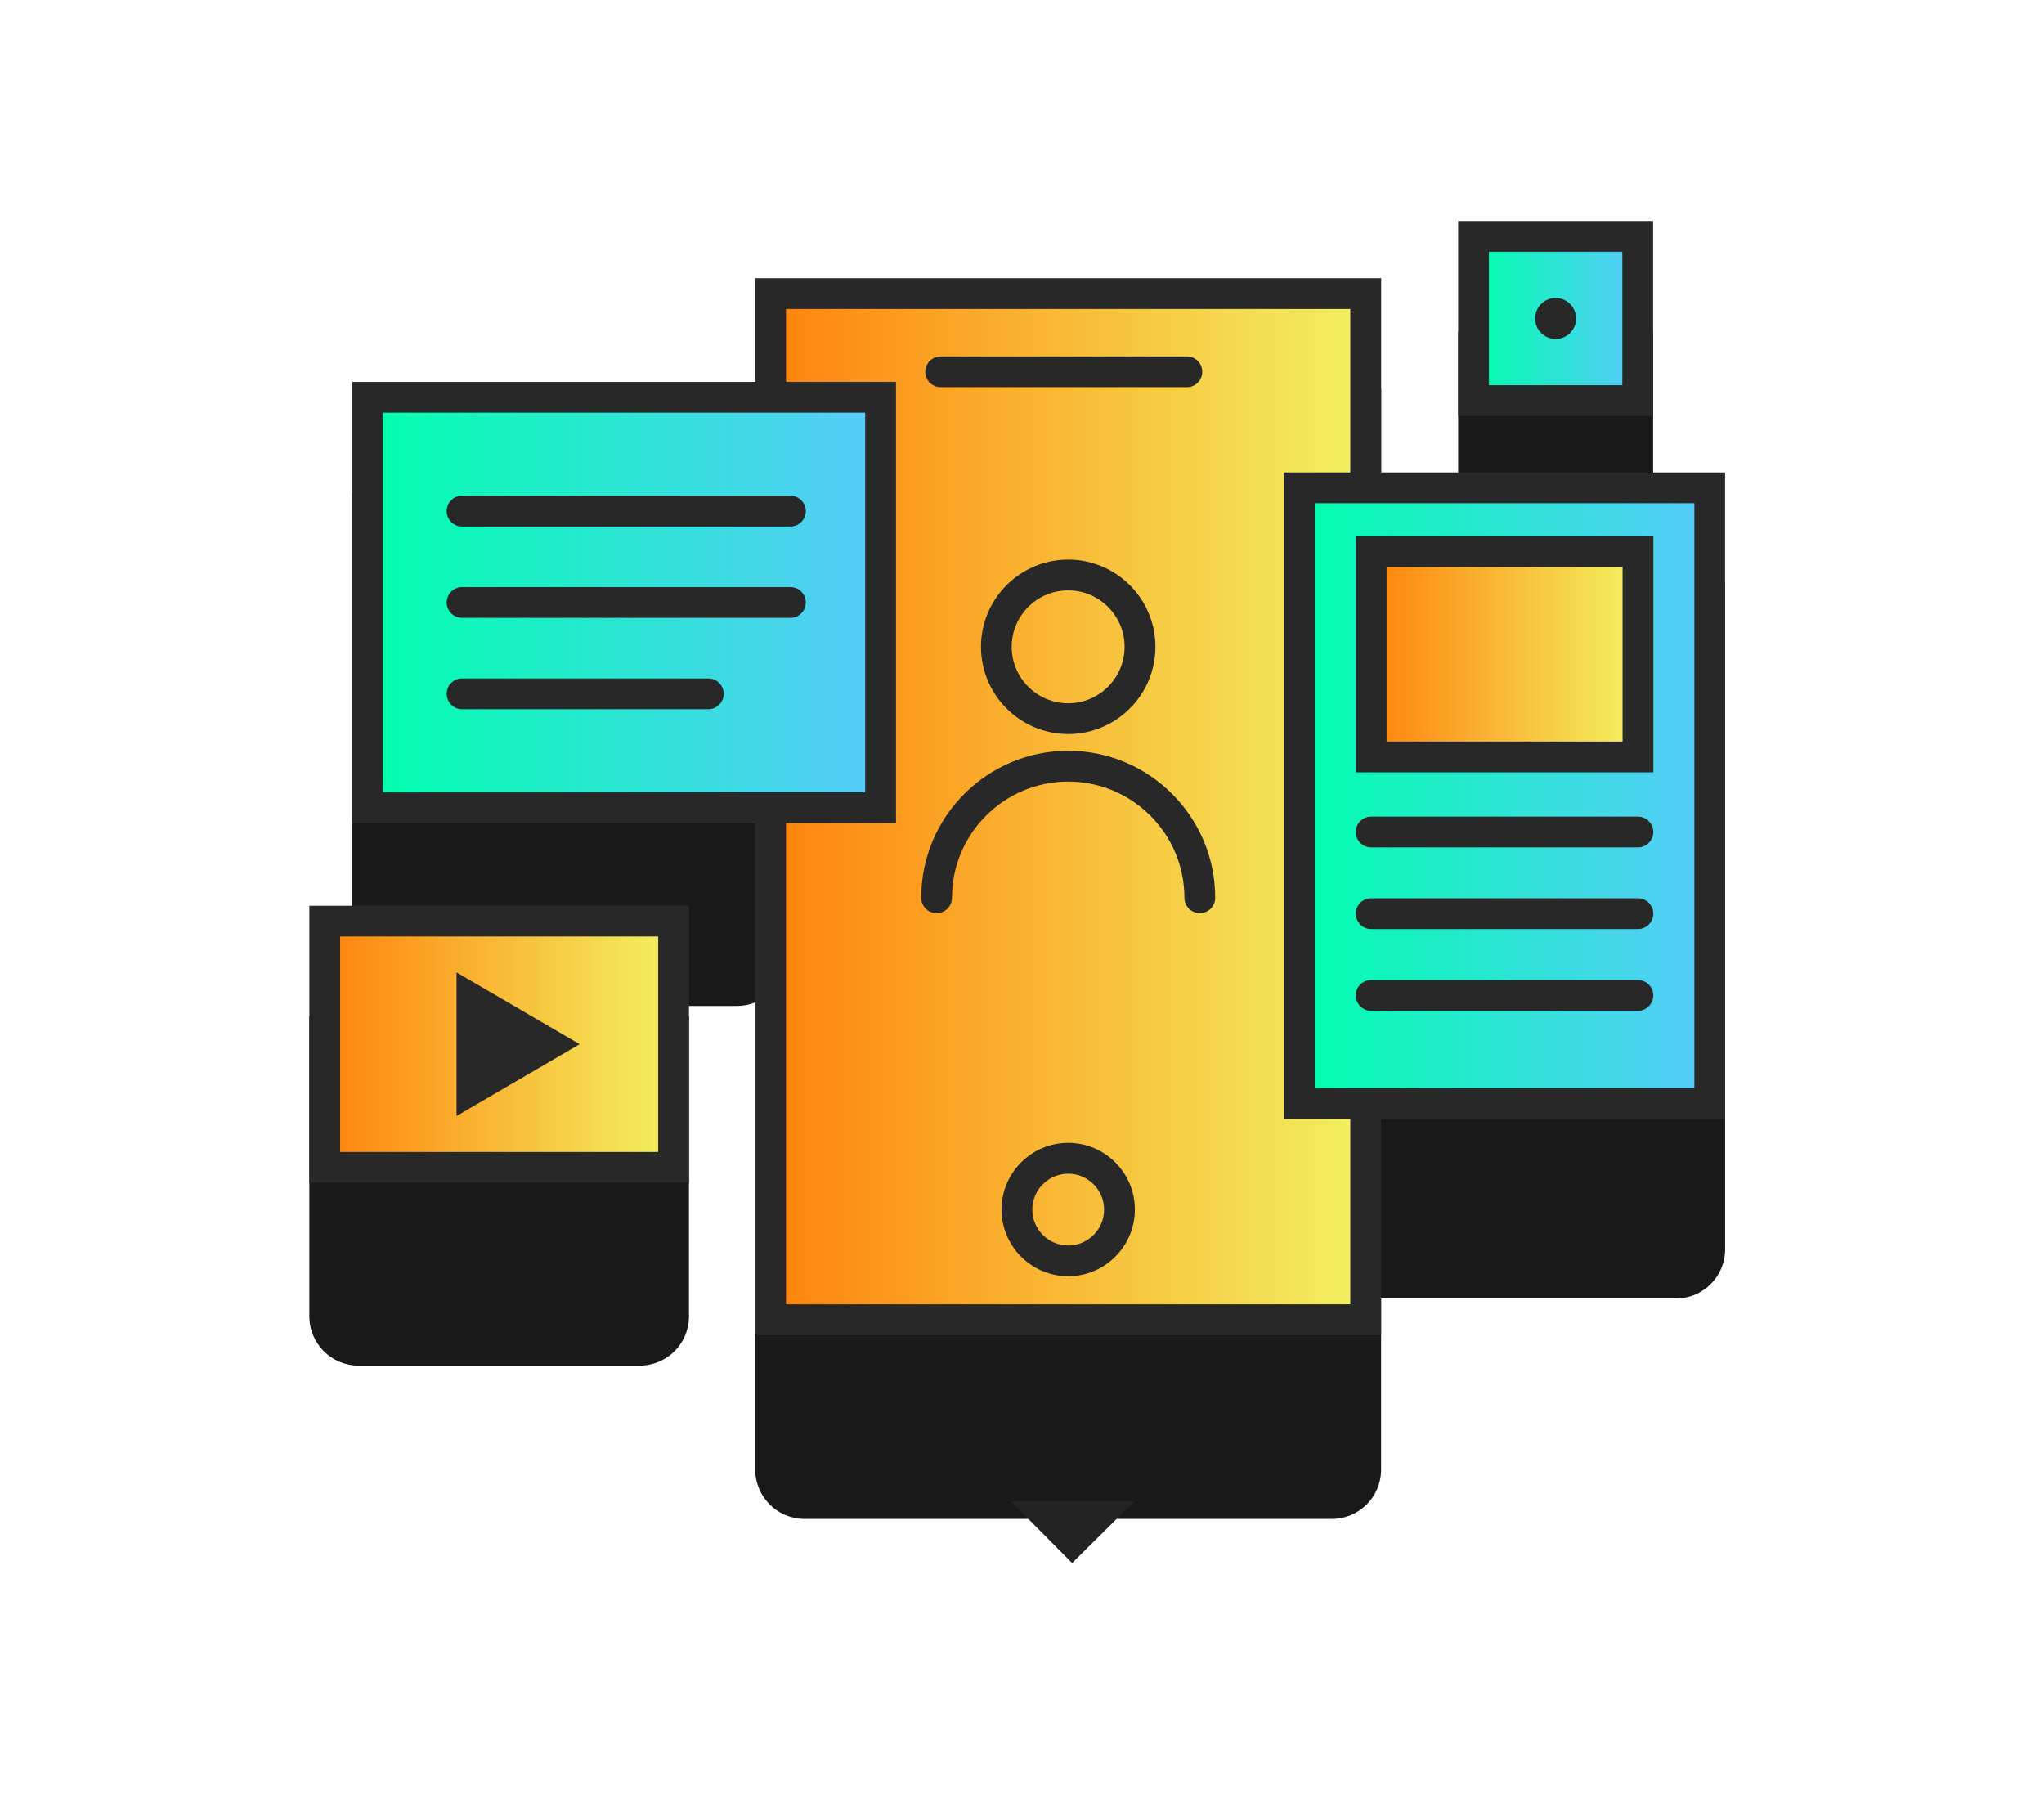 <svg width="185" height="164" viewBox="0 0 185 164" fill="none" xmlns="http://www.w3.org/2000/svg">
<g filter="url(#filter0_dd_6904_8314)">
<path fill-rule="evenodd" clip-rule="evenodd" d="M131.975 20.002H149.619V26.687V37.646V39.874C149.619 40.973 149.222 41.978 148.564 42.755H156.132V90.672H156.137V103.057C156.137 105.52 154.143 107.514 151.681 107.514H125L125 120.829L125 123.002C125 125.464 123.006 127.459 120.543 127.459H72.815C70.352 127.459 68.358 125.464 68.358 123.002V103.553L68.358 80.716C67.842 80.925 67.278 81.04 66.686 81.04H36.334C33.872 81.04 31.878 79.045 31.878 76.583V64.465L31.878 34.559H68.358V25.178H125.006V42.755H133.03C132.372 41.978 131.975 40.973 131.975 39.874V37.646V26.687V20.002ZM28 107.041V109.13C28 111.593 29.994 113.587 32.457 113.587H57.901C60.363 113.587 62.358 111.593 62.358 109.13V107.041V97.013V81.971H28V97.013V107.041Z" fill="#191919"/>
</g>
<path d="M69.751 35.95V26.568H123.613V44.145V99.863V119.429H69.751V73.099V35.95Z" fill="url(#paint0_linear_6904_8314)"/>
<path d="M148.226 21.395H133.368V36.253H148.226V21.395Z" fill="url(#paint1_linear_6904_8314)"/>
<path d="M140.794 30.675C141.819 30.675 142.65 29.845 142.65 28.82C142.65 27.795 141.819 26.965 140.794 26.965C139.77 26.965 138.939 27.795 138.939 28.82C138.939 29.845 139.77 30.675 140.794 30.675Z" fill="#282828"/>
<path d="M79.701 35.951H33.27V73.094H79.701V35.951Z" fill="url(#paint2_linear_6904_8314)"/>
<path d="M154.745 44.145H117.602V99.862H154.745V44.145Z" fill="url(#paint3_linear_6904_8314)"/>
<path d="M148.249 49.934H124.103V68.508H148.249V49.934Z" fill="url(#paint4_linear_6904_8314)"/>
<path d="M60.965 83.356H29.393V105.64H60.965V83.356Z" fill="url(#paint5_linear_6904_8314)"/>
<path d="M88.787 58.537C88.787 62.888 92.331 66.431 96.682 66.431C101.033 66.431 104.576 62.888 104.576 58.537C104.576 54.186 101.033 50.643 96.682 50.643C92.331 50.643 88.787 54.186 88.787 58.537ZM101.785 58.537C101.785 61.356 99.495 63.646 96.676 63.646C93.857 63.646 91.567 61.356 91.567 58.537C91.567 55.718 93.857 53.428 96.676 53.428C99.495 53.428 101.785 55.718 101.785 58.537Z" fill="#282828"/>
<path d="M96.682 103.428C93.356 103.428 90.648 106.135 90.648 109.461C90.648 112.787 93.356 115.495 96.682 115.495C100.008 115.495 102.715 112.787 102.715 109.461C102.715 106.135 100.008 103.428 96.682 103.428ZM96.682 112.715C94.888 112.715 93.433 111.255 93.433 109.467C93.433 107.679 94.893 106.219 96.682 106.219C98.47 106.219 99.93 107.679 99.93 109.467C99.93 111.255 98.47 112.715 96.682 112.715Z" fill="#282828"/>
<path d="M96.682 67.945C89.344 67.945 83.378 73.912 83.378 81.249C83.378 82.018 84.002 82.642 84.77 82.642C85.539 82.642 86.163 82.018 86.163 81.249C86.163 75.45 90.882 70.731 96.682 70.731C102.481 70.731 107.2 75.45 107.2 81.249C107.2 82.018 107.824 82.642 108.593 82.642C109.362 82.642 109.986 82.018 109.986 81.249C109.986 73.912 104.019 67.945 96.682 67.945Z" fill="#282828"/>
<path d="M85.138 35.038H107.423C108.192 35.038 108.816 34.414 108.816 33.645C108.816 32.876 108.192 32.252 107.423 32.252H85.138C84.369 32.252 83.745 32.876 83.745 33.645C83.745 34.414 84.369 35.038 85.138 35.038Z" fill="#282828"/>
<path d="M149.619 20H131.975V37.644H149.619V20ZM146.833 34.858H134.761V22.786H146.833V34.858Z" fill="#282828"/>
<path d="M41.822 47.649H71.539C72.308 47.649 72.932 47.025 72.932 46.256C72.932 45.487 72.308 44.863 71.539 44.863H41.822C41.053 44.863 40.429 45.487 40.429 46.256C40.429 47.025 41.053 47.649 41.822 47.649Z" fill="#282828"/>
<path d="M41.822 55.916H71.539C72.308 55.916 72.932 55.292 72.932 54.524C72.932 53.755 72.308 53.131 71.539 53.131H41.822C41.053 53.131 40.429 53.755 40.429 54.524C40.429 55.292 41.053 55.916 41.822 55.916Z" fill="#282828"/>
<path d="M64.107 61.398H41.822C41.053 61.398 40.429 62.022 40.429 62.791C40.429 63.56 41.053 64.184 41.822 64.184H64.107C64.876 64.184 65.5 63.56 65.5 62.791C65.5 62.022 64.876 61.398 64.107 61.398Z" fill="#282828"/>
<path d="M122.71 69.895H149.641V48.541H122.71V69.901V69.895ZM125.496 51.321H146.856V67.11H125.496V51.321Z" fill="#282828"/>
<path d="M156.137 42.753H125.005V25.176H68.358V34.558H31.877V74.492H68.358V120.828H125V101.262H156.132V42.753H156.137ZM34.663 37.343H78.308V71.701H34.663V37.343ZM122.22 118.036H71.143V74.492H81.093V34.558H71.143V27.961H122.214V42.753H116.203V101.256H122.214V118.036H122.22ZM153.352 98.47H118.994V45.538H153.352V98.47Z" fill="#282828"/>
<path d="M148.243 73.902H124.097C123.329 73.902 122.705 74.526 122.705 75.295C122.705 76.064 123.329 76.688 124.097 76.688H148.243C149.012 76.688 149.636 76.064 149.636 75.295C149.636 74.526 149.012 73.902 148.243 73.902Z" fill="#282828"/>
<path d="M148.243 81.293H124.097C123.329 81.293 122.705 81.917 122.705 82.686C122.705 83.455 123.329 84.079 124.097 84.079H148.243C149.012 84.079 149.636 83.455 149.636 82.686C149.636 81.917 149.012 81.293 148.243 81.293Z" fill="#282828"/>
<path d="M148.243 88.693H124.097C123.329 88.693 122.705 89.317 122.705 90.086C122.705 90.855 123.329 91.479 124.097 91.479H148.243C149.012 91.479 149.636 90.855 149.636 90.086C149.636 89.317 149.012 88.693 148.243 88.693Z" fill="#282828"/>
<path d="M28 107.039H62.358V81.969H28V107.039ZM30.786 84.754H59.572V104.254H30.786V84.754Z" fill="#282828"/>
<path d="M41.321 101V88.002L52.463 94.498L41.321 101Z" fill="#282828"/>
<path d="M91.512 135.883H102.654L97.035 141.454L91.512 135.883Z" fill="#232323"/>
<defs>
<filter id="filter0_dd_6904_8314" x="0" y="0.002" width="184.137" height="163.457" filterUnits="userSpaceOnUse" color-interpolation-filters="sRGB">
<feFlood flood-opacity="0" result="BackgroundImageFix"/>
<feColorMatrix in="SourceAlpha" type="matrix" values="0 0 0 0 0 0 0 0 0 0 0 0 0 0 0 0 0 0 127 0" result="hardAlpha"/>
<feOffset dy="8"/>
<feGaussianBlur stdDeviation="14"/>
<feComposite in2="hardAlpha" operator="out"/>
<feColorMatrix type="matrix" values="0 0 0 0 0.381 0 0 0 0 0.408 0 0 0 0 0.381 0 0 0 0.5 0"/>
<feBlend mode="normal" in2="BackgroundImageFix" result="effect1_dropShadow_6904_8314"/>
<feColorMatrix in="SourceAlpha" type="matrix" values="0 0 0 0 0 0 0 0 0 0 0 0 0 0 0 0 0 0 127 0" result="hardAlpha"/>
<feOffset dy="2"/>
<feGaussianBlur stdDeviation="4"/>
<feComposite in2="hardAlpha" operator="out"/>
<feColorMatrix type="matrix" values="0 0 0 0 0.381 0 0 0 0 0.408 0 0 0 0 0.381 0 0 0 0.5 0"/>
<feBlend mode="normal" in2="effect1_dropShadow_6904_8314" result="effect2_dropShadow_6904_8314"/>
<feBlend mode="normal" in="SourceGraphic" in2="effect2_dropShadow_6904_8314" result="shape"/>
</filter>
<linearGradient id="paint0_linear_6904_8314" x1="69.751" y1="72.999" x2="123.613" y2="72.999" gradientUnits="userSpaceOnUse">
<stop stop-color="#FF830D"/>
<stop offset="1" stop-color="#F2F261"/>
</linearGradient>
<linearGradient id="paint1_linear_6904_8314" x1="133.368" y1="28.821" x2="148.226" y2="28.821" gradientUnits="userSpaceOnUse">
<stop stop-color="#00FFAC"/>
<stop offset="1" stop-color="#58CBFB"/>
</linearGradient>
<linearGradient id="paint2_linear_6904_8314" x1="33.27" y1="54.526" x2="79.701" y2="54.526" gradientUnits="userSpaceOnUse">
<stop stop-color="#00FFAC"/>
<stop offset="1" stop-color="#58CBFB"/>
</linearGradient>
<linearGradient id="paint3_linear_6904_8314" x1="117.602" y1="72.006" x2="154.745" y2="72.006" gradientUnits="userSpaceOnUse">
<stop stop-color="#00FFAC"/>
<stop offset="1" stop-color="#58CBFB"/>
</linearGradient>
<linearGradient id="paint4_linear_6904_8314" x1="124.103" y1="59.215" x2="148.243" y2="59.215" gradientUnits="userSpaceOnUse">
<stop stop-color="#FF830D"/>
<stop offset="1" stop-color="#F2F261"/>
</linearGradient>
<linearGradient id="paint5_linear_6904_8314" x1="29.393" y1="94.498" x2="60.965" y2="94.498" gradientUnits="userSpaceOnUse">
<stop stop-color="#FF830D"/>
<stop offset="1" stop-color="#F2F261"/>
</linearGradient>
</defs>
</svg>
